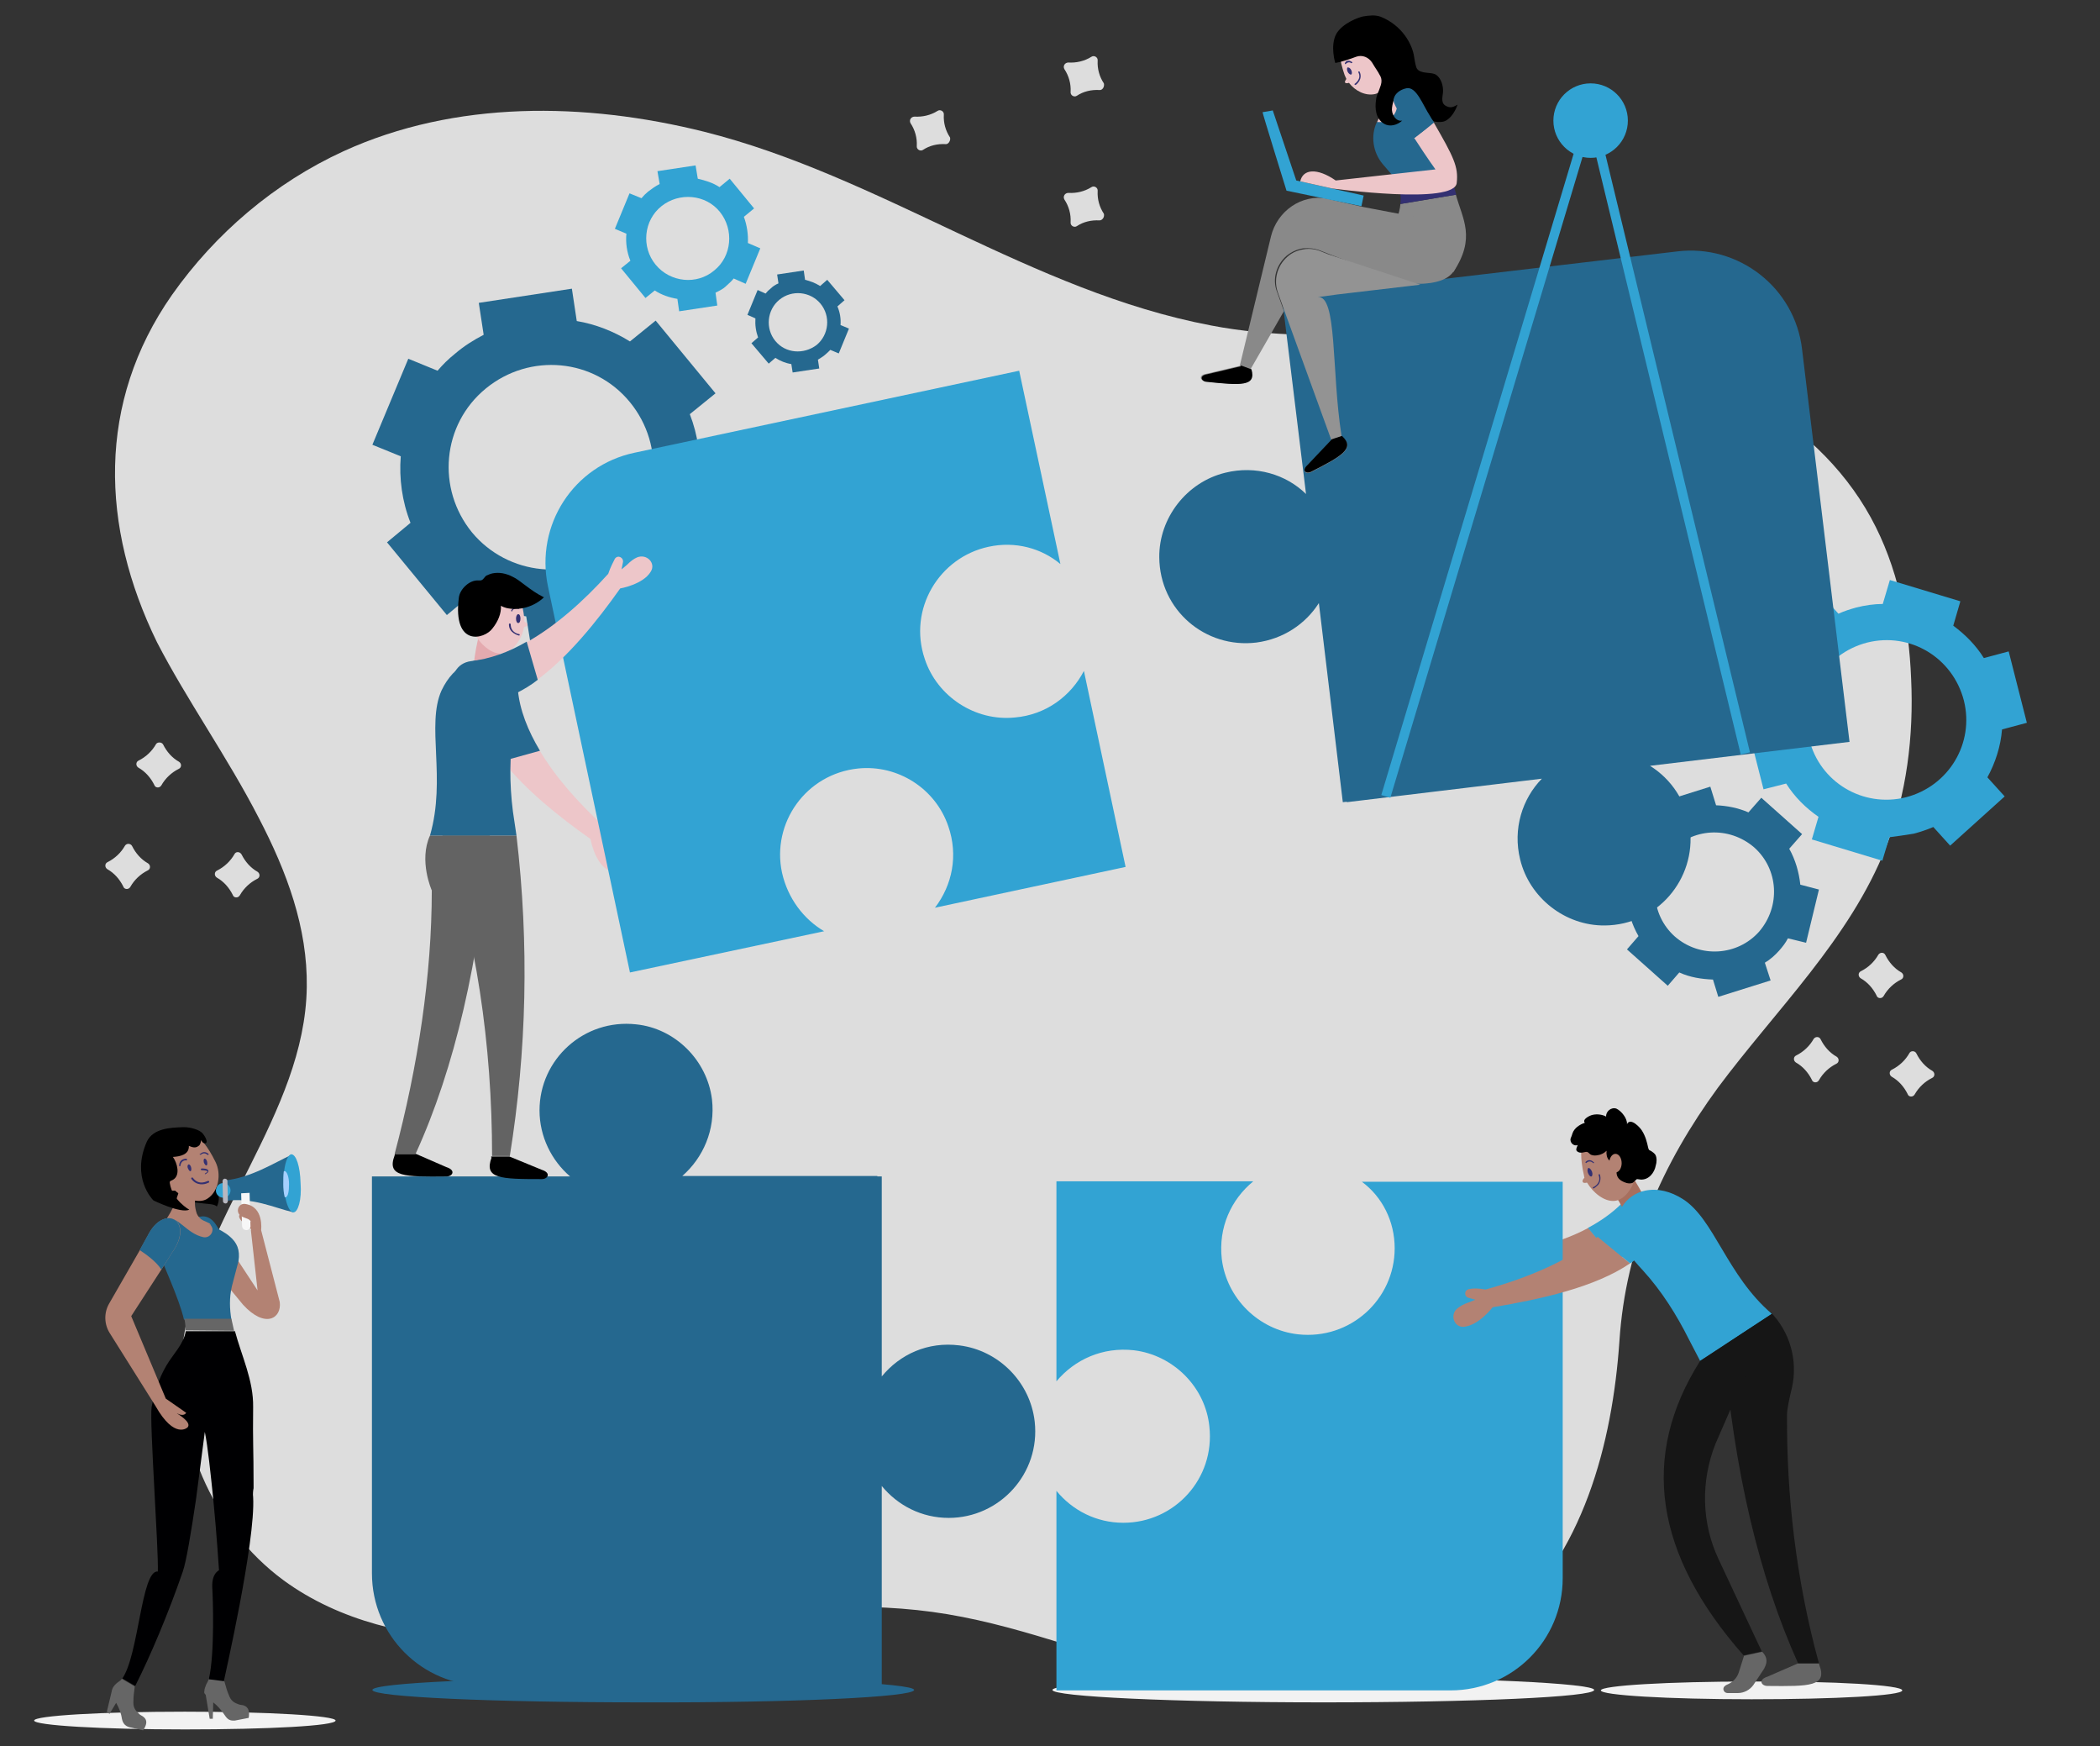 <?xml version="1.0" encoding="utf-8"?>
<!-- Generator: Adobe Illustrator 27.8.0, SVG Export Plug-In . SVG Version: 6.00 Build 0)  -->
<svg version="1.1" id="Layer_1" xmlns="http://www.w3.org/2000/svg" xmlns:xlink="http://www.w3.org/1999/xlink" x="0px" y="0px"
	 viewBox="0 0 473.7 393.8" style="enable-background:new 0 0 473.7 393.8;" xml:space="preserve">
<rect x="0" y="0" width="473.7" height="393.8" fill="#333333" stroke="none"/>
<style type="text/css">
	.st0{fill:#DDDDDD;}
	.st1{fill:#25688F;}
	.st2{fill:#32A3D3;}
	.st3{fill:none;stroke:#32A3D3;stroke-width:2.132;stroke-miterlimit:10;}
	.st4{fill:#EDC6C9;}
	.st5{fill:#898989;}
	.st6{fill:#333072;}
	.st7{fill:#939393;}
	.st8{fill:#F2F2F2;}
	.st9{fill:#B38273;}
	.st10{fill:#A76F5E;}
	.st11{fill:#666666;}
	.st12{fill:#161616;}
	.st13{fill:#A5D0FE;}
	.st14{fill:#B8B8C1;}
	.st15{fill:#F7F7F7;}
	.st16{fill:#F3D559;}
	.st17{fill:#000002;}
	.st18{fill:#E4AAAF;}
	.st19{fill:#636363;}
</style>
<g id="BACKGROUND">
	<g>
		<g>
			<path class="st0" d="M58.4,184.5c6.3,12.1,11,24.7,10.8,38.1c-0.4,28.7-24.6,52.3-28,80.8c-2.4,20,6.6,41.1,22.8,53
				c12.6,9.2,28.5,12.8,44.1,13.2c15.6,0.4,31-2.1,46.4-4.2c18.3-2.4,37.4-4.4,55.8-1.9s35.7,9.7,53.6,14.5
				c25.6,6.9,53.7,6.5,74.8-11.5c18.4-15.7,25-40.9,26.6-64.1c1.4-21.4,9.7-40,22.2-57.1c13.1-17.6,29.8-33.6,37.9-54.2
				c4.7-12,6.3-25.1,5.7-38c-0.5-12.6-3-25.3-9.1-36.4c-12.8-23.3-39.5-35.9-65.8-39.9c-27.4-4.4-56,1.8-83-3.4
				c-40.6-7.7-74.5-33.7-114.4-43.7c-26.9-6.7-56.1-7.1-81.3,4.4c-15.5,7.1-28.9,18.5-38.7,32.4c-17,24.3-16.1,52.3-3.4,78.3
				C42.1,157.8,51.3,170.7,58.4,184.5z"/>
		</g>
		<g>
			<g id="XMLID_2_">
				<path class="st0" d="M54.5,192.7c0.8,1.6,2,3,3.6,3.9c0.6,0.4,0.6,1.3-0.1,1.6c-1.6,0.8-3,2.1-3.9,3.7c-0.4,0.7-1.4,0.6-1.6-0.1
					c-0.8-1.6-2-3-3.6-3.9c-0.6-0.4-0.6-1.3,0.1-1.6c1.6-0.8,3-2.1,3.9-3.7C53.2,192,54.1,192,54.5,192.7z"/>
			</g>
			<g id="XMLID_4_">
				<path class="st0" d="M29.8,190.8c0.8,1.6,2,3,3.6,3.9c0.6,0.4,0.6,1.3-0.1,1.6c-1.6,0.8-3,2.1-3.9,3.7c-0.4,0.7-1.4,0.6-1.6-0.1
					c-0.8-1.6-2-3-3.6-3.9c-0.6-0.4-0.6-1.3,0.1-1.6c1.6-0.8,3-2.1,3.9-3.7C28.6,190.1,29.5,190.2,29.8,190.8z"/>
			</g>
			<g id="XMLID_5_">
				<path class="st0" d="M36.8,167.9c0.8,1.6,2,3,3.6,3.9c0.6,0.4,0.6,1.3-0.1,1.6c-1.6,0.8-3,2.1-3.9,3.7c-0.4,0.7-1.4,0.6-1.6-0.1
					c-0.8-1.6-2-3-3.6-3.9c-0.6-0.4-0.6-1.3,0.1-1.6c1.6-0.8,3-2.1,3.9-3.7C35.5,167.3,36.5,167.3,36.8,167.9z"/>
			</g>
			<g id="XMLID_8_">
				<path class="st0" d="M425.3,215.4c0.8,1.6,2,3,3.6,3.9c0.6,0.4,0.6,1.3-0.1,1.6c-1.6,0.8-3,2.1-3.9,3.7
					c-0.4,0.7-1.4,0.6-1.6-0.1c-0.8-1.6-2-3-3.6-3.9c-0.6-0.4-0.6-1.3,0.1-1.6c1.6-0.8,3-2.1,3.9-3.7
					C424.1,214.7,425,214.7,425.3,215.4z"/>
			</g>
			<g id="XMLID_7_">
				<path class="st0" d="M410.7,234.4c0.8,1.6,2,3,3.6,3.9c0.6,0.4,0.6,1.3-0.1,1.6c-1.6,0.8-3,2.1-3.9,3.7
					c-0.4,0.7-1.4,0.6-1.6-0.1c-0.8-1.6-2-3-3.6-3.9c-0.6-0.4-0.6-1.3,0.1-1.6c1.6-0.8,3-2.1,3.9-3.7
					C409.5,233.7,410.4,233.7,410.7,234.4z"/>
			</g>
			<g id="XMLID_6_">
				<path class="st0" d="M432.3,237.6c0.8,1.6,2,3,3.6,3.9c0.6,0.4,0.6,1.3-0.1,1.6c-1.6,0.8-3,2.1-3.9,3.7
					c-0.4,0.7-1.4,0.6-1.6-0.1c-0.8-1.6-2-3-3.6-3.9c-0.6-0.4-0.6-1.3,0.1-1.6c1.6-0.8,3-2.1,3.9-3.7
					C431,236.9,432,236.9,432.3,237.6z"/>
			</g>
			<g id="XMLID_11_">
				<path class="st0" d="M248,49.7c-1.8-0.1-3.6,0.3-5.1,1.3c-0.6,0.4-1.5-0.1-1.4-0.9c0.1-1.8-0.4-3.6-1.4-5.1
					c-0.4-0.7,0.1-1.5,0.9-1.5c1.8,0.1,3.6-0.3,5.2-1.3c0.6-0.4,1.5,0.1,1.4,0.9c-0.1,1.8,0.4,3.6,1.4,5.1
					C249.2,48.9,248.7,49.7,248,49.7z"/>
			</g>
			<g id="XMLID_10_">
				<path class="st0" d="M248,20.3c-1.8-0.1-3.6,0.3-5.1,1.3c-0.6,0.4-1.5-0.1-1.4-0.9c0.1-1.8-0.4-3.6-1.4-5.1
					c-0.4-0.7,0.1-1.5,0.9-1.5c1.8,0.1,3.6-0.3,5.2-1.3c0.6-0.4,1.5,0.1,1.4,0.9c-0.1,1.8,0.4,3.6,1.4,5.1
					C249.2,19.5,248.7,20.4,248,20.3z"/>
			</g>
			<g id="XMLID_9_">
				<path class="st0" d="M213.3,32.5c-1.8-0.1-3.6,0.3-5.1,1.3c-0.6,0.4-1.5-0.1-1.4-0.9c0.1-1.8-0.4-3.6-1.4-5.1
					c-0.4-0.7,0.1-1.5,0.9-1.5c1.8,0.1,3.6-0.3,5.2-1.3c0.6-0.4,1.5,0.1,1.4,0.9c-0.1,1.8,0.4,3.6,1.4,5.1
					C214.5,31.7,213.9,32.6,213.3,32.5z"/>
			</g>
		</g>
	</g>
</g>
<path class="st1" d="M145.6,131.7c1.5-1.3,3-2.7,4.3-4.3l6.7,2.8l8.1-19.6l-6.9-2.8c0.3-4.8-0.4-9.8-2.2-14.4l5.8-4.7l-13.5-16.4
	l-5.8,4.7c-3.7-2.3-7.8-3.9-12-4.6l-1.1-7.3l-21,3.2l1.1,7.2c-2.3,1.2-4.4,2.5-6.5,4.3c-1.5,1.2-2.7,2.4-3.9,3.8l-6.6-2.7L84,100.3
	l6.4,2.6c-0.4,5,0.3,10.2,2.2,15l-5.3,4.4l13.5,16.4l5.3-4.4c3.9,2.4,8.1,4.1,12.6,4.7l1.1,6.9l21-3.2l-1.1-7.1
	C141.7,134.5,143.7,133.2,145.6,131.7z M106.5,120.1c-8.1-9.9-6.8-24.4,3.1-32.5c9.9-8.1,24.4-6.8,32.5,3.1
	c8.1,9.9,6.8,24.4-3.1,32.5C129.1,131.3,114.6,129.8,106.5,120.1z"/>
<path class="st2" d="M163.8,64.5c0.7-0.6,1.3-1.2,1.7-1.7l2.7,1.2l3.3-8l-2.8-1.2c0.1-1.9-0.2-4-0.9-5.9l2.3-1.9l-5.5-6.7l-2.3,1.9
	c-1.5-1-3.2-1.5-4.9-1.9l-0.5-3l-8.6,1.3l0.5,2.9c-1,0.5-1.8,1.1-2.6,1.7c-0.6,0.5-1.1,1-1.5,1.5l-2.7-1.1l-3.3,8l2.6,1.1
	c-0.2,2,0.1,4.2,0.9,6.1l-2.1,1.7l5.5,6.7l2.1-1.7c1.5,1,3.3,1.6,5.1,1.9l0.4,2.8l8.6-1.3l-0.4-2.9
	C162.2,65.6,163.1,65.2,163.8,64.5z M147.9,59.7c-3.3-4-2.7-10,1.3-13.2s10-2.7,13.2,1.3s2.7,10-1.3,13.2
	C157.2,64.3,151.2,63.7,147.9,59.7z"/>
<path class="st1" d="M186,80.1c0.5-0.4,0.9-0.8,1.3-1.2l1.9,0.8l2.3-5.6l-1.9-0.8c0.1-1.4-0.1-2.8-0.7-4.2l1.6-1.4l-3.9-4.6
	l-1.6,1.4c-1.1-0.7-2.2-1.1-3.4-1.4l-0.3-2.1l-6,0.9l0.3,2c-0.7,0.3-1.3,0.7-1.8,1.2c-0.4,0.3-0.8,0.7-1.1,1.1l-1.8-0.8l-2.3,5.6
	l1.8,0.8c-0.1,1.5,0.1,2.9,0.6,4.3l-1.5,1.3l3.9,4.6l1.5-1.3c1.1,0.7,2.3,1.2,3.6,1.4l0.3,1.9l6-0.9l-0.3-2
	C184.8,80.9,185.4,80.6,186,80.1z M174.9,76.9c-2.3-2.8-1.9-7,0.9-9.3c2.8-2.3,7-1.9,9.3,0.9c2.3,2.8,1.9,7-0.9,9.3
	C181.3,80,177.2,79.7,174.9,76.9z"/>
<path class="st2" d="M431.7,188c1.5-0.4,3-0.9,4.4-1.5l3.8,4.2l12.3-11.1l-3.9-4.3c1.8-3.3,3-7,3.3-10.8l5.6-1.5l-4.1-16.1l-5.6,1.5
	c-1.8-2.9-4.2-5.3-6.9-7.3l1.6-5.5l-15.9-4.8l-1.6,5.4c-1.9,0-4,0.3-6,0.8c-1.4,0.4-2.7,0.8-4,1.4l-3.7-4.1l-12.3,11.1l3.6,4
	c-1.9,3.4-3.2,7.3-3.5,11.2l-5.1,1.3l4.1,16.1l5.1-1.3c1.9,3,4.4,5.5,7.3,7.5l-1.5,5.1l15.9,4.8l1.6-5.3
	C427.9,188.6,429.8,188.3,431.7,188z M408.1,166.7c-2.4-9.6,3.4-19.3,13.1-21.8c9.7-2.4,19.3,3.4,21.8,13.1
	c2.4,9.6-3.4,19.3-13.1,21.8C420.2,182.2,410.5,176.4,408.1,166.7z"/>
<path class="st1" d="M401.3,214.4c0.8-0.9,1.5-1.8,2-2.8l4.1,1l2.9-12l-4.2-1.1c-0.3-2.8-1.1-5.6-2.5-8.1l2.9-3.3l-9.2-8.2l-2.9,3.3
	c-2.3-1-4.8-1.5-7.3-1.6l-1.3-4.2l-11.8,3.7l1.3,4.1c-1.2,0.9-2.3,1.8-3.4,3c-0.7,0.8-1.4,1.6-1.9,2.5l-4-1l-2.9,12l3.9,1
	c0.2,2.9,1.1,5.8,2.6,8.4l-2.6,3l9.2,8.2l2.6-3c2.4,1.1,5,1.5,7.6,1.6l1.2,3.9l11.8-3.7l-1.3-4C399.3,216.4,400.4,215.4,401.3,214.4
	z M377.8,211.2c-5.5-4.9-6-13.3-1.1-19c4.9-5.5,13.3-6,19-1.1c5.5,4.9,6,13.3,1.1,19C391.9,215.6,383.4,216.1,377.8,211.2z"/>
<g>
	<path class="st1" d="M206.2,381.1c0-1.5-27.4-2.8-61.1-2.8S84,379.5,84,381.1s27.4,2.8,61.1,2.8C178.8,384,206.2,382.7,206.2,381.1
		z"/>
	<path class="st1" d="M214,342.3c11.5,0,20.7-10,19.4-21.7c-1-8.9-8.1-16.1-17-17.2c-7.1-0.9-13.4,2-17.5,7v-45.1h-1v-0.1h-44
		c4.7-4.1,7.5-10.4,6.7-17.3c-1.1-8.8-8.3-16-17.1-16.9c-11.8-1.3-21.8,7.9-21.8,19.4c0,5.9,2.7,11.3,6.9,14.9H83.9v89.5
		c0,14,11.3,25.3,25.3,25.3h89.7v-45C202.5,339.5,207.9,342.3,214,342.3z"/>
</g>
<path class="st1" d="M289.2,67.2l5.4,44.2c-4.5-4.4-11.3-6.5-18.2-4.8c-8.7,2.1-15,10.2-14.9,19.1c0.1,11.9,10.4,20.6,21.9,19.2
	c6.1-0.8,11.1-4.2,14.1-8.9l5.4,44.9l0.9-0.1v0.1l44-5.3c-4.4,4.5-6.6,11.3-4.9,18.2c2.1,8.7,10.2,15,19.1,14.9
	c11.8-0.1,20.6-10.4,19.2-21.9c-0.8-6.1-4.2-11.1-9-14.1l45-5.4l-10.7-88.5c-1.6-13.9-14.3-23.8-28.2-22.1L289.2,67.2z"/>
<polyline class="st3" points="312.6,179.6 358.8,25.6 393.7,169.9 "/>
<circle class="st2" cx="358.8" cy="27.2" r="8.4"/>
<path class="st4" d="M316.5,20.1l-0.6-0.7l0,0l0,0l-2.6-2.9l-3.7,2.3c1.5,1.4,2.9,2.4,3.2,4l-2.2,4.8l4.4,1.1l4-6.7
	C318.1,21.3,317.2,20.7,316.5,20.1z"/>
<path class="st5" d="M328.4,43.9c1.5,5.5,4.6,9.7-0.6,17.5l-14.2-9c1.2-2.1,2.1-4.2,2.3-6.4L328.4,43.9z"/>
<path class="st1" d="M311.9,37c-2.2-2.6-2.8-6.4-1.3-9.5l0,0c1.9,0.3,3.9-0.9,4.4-2.8l1.5-4.7c8.3,3.1,6.8,19,11.2,21.1l-12,2
	c-0.2-1.1-0.6-2.1-1.4-3.3L311.9,37z"/>
<path class="st6" d="M315.9,46c0.1-0.9,0.1-1.8-0.1-2.8l12-2c0.2,1,0.4,1.8,0.7,2.7L315.9,46z"/>
<path class="st5" d="M328.5,59.9c-0.6,2.1-2.5,3.4-5.7,3.9c-0.9,0.1-1.6,0.2-2.5,0.2l0,0c-2.2,0-4.5-0.4-6.7-1.3l-10.1-4l-4.2-1.6
	l-1.5-0.6c-1.3-0.5-2.5-0.6-3.8-0.5c-1.4,0.2-2.7,0.8-3.8,1.7c-2.3,2-3.3,5.3-2.1,8.2l1.5,4.2v0.1l-7.3,12.7l-0.1,0.1
	c0,0.1,0,0.2,0,0.2c1,4-2.6,3.7-10.3,2.8c-1.1-0.1-1.7-1.4,0.2-1.7l7.6-1.8v-0.1v-0.1l7-29c1.4-5.7,6.9-9.6,12.7-8.5l1.6,0.4
	l6.6,1.5l0,0l12.1,2.3c4.1,0.8,7.4,3.7,8.5,7.6C328.7,57.9,328.8,59,328.5,59.9z"/>
<path class="st7" d="M301.7,66.4l-4.5,0.6c4.5-0.6,3.1,16.6,5.4,31.2v0.1l0.1,0.1c3.1,2.8,0,4.5-7,8.1c-1,0.5-2.2-0.2-0.8-1.5
	l5.4-5.7v-0.1l-10.5-28.9l-1.5-4.2c-1.1-2.9-0.2-6.2,2.1-8.2c1.1-1,2.4-1.5,3.8-1.7c1.3-0.2,2.6,0,3.8,0.5l1.5,0.6l4.2,1.4l16.7,5.5
	L301.7,66.4z"/>
<path class="st2" d="M307.6,44.1l-0.5,2.4L290.2,43c0,0-5.5-17.7-5.4-17.7c0.2,0,2.3-0.4,2.3-0.4l5.3,15.8L307.6,44.1z"/>
<g>
	<g>
		<path class="st4" d="M312.6,10.8c-1.7-2.5-5.1-4.7-7.3-4.1c-2.7,0.9-4.4,3.2-2,10.2c0.1,0.3,0.3,0.6,0.4,0.9
			c-0.2,0.3-0.4,0.6-0.3,0.8c0.1,0.2,0.5,0.2,0.8,0.1c0,0,0,0,0.1,0c1.4,1.8,3.7,3,5.9,2.5c2.1-0.5,3.5-3.6,3.7-6.2
			C314.6,14.4,312.9,10.5,312.6,10.8z"/>
		<g>
			<g>
				<path class="st6" d="M306.6,18.3c0.3-0.5,0.5-1.3,0.1-2.1c0-0.1-0.1-0.1-0.2-0.1c-0.1,0-0.1,0.1-0.1,0.2
					c0.8,1.5-0.7,2.5-0.8,2.6c-0.1,0-0.1,0.1,0,0.2c0,0.1,0.1,0.1,0.2,0C305.8,19.2,306.2,18.9,306.6,18.3z"/>
			</g>
		</g>
		<g>
			<g>
				<path class="st6" d="M304.8,15.8c0.2,0.4,0.2,0.9,0,1s-0.6-0.2-0.8-0.6c-0.2-0.4-0.2-0.9,0-1C304.3,15.2,304.6,15.4,304.8,15.8z
					"/>
			</g>
		</g>
		<g>
			<g>
				<path class="st6" d="M305,14.2L305,14.2c0.1-0.1,0-0.2,0-0.2c-0.8-0.6-1.5-0.2-1.6,0.2c-0.1,0.1,0,0.2,0,0.2
					c0.1,0.1,0.2,0.1,0.2,0c0,0,0.6-0.7,1.3-0.1C304.8,14.2,304.9,14.2,305,14.2z"/>
			</g>
		</g>
	</g>
</g>
<g>
	<path d="M301.2,14.2c1.3-0.2,3.4-0.9,4.7-1.4c1.4-0.5,2.8,0.1,3.6,1.3c0.7,1.2,1.5,2.3,1.6,2.6c0.3,0.5,0.9,1.3,0.2,3
		c-0.3,1-0.8,1.7-0.9,2.8c-0.3,1.9-0.1,4.3,1.8,5.4c1.3,0.8,3,0.3,4.1-0.7c-1.5,0.3-2.5-1.6-2.3-2.9c0.2-1.5,0.7-3.4,2.3-3.8
		c1.3-0.3,2.1-0.1,2.6,1.2c0.3,0.9,0.2,1.8,0.5,2.7c0.4,1.3,1.2,2.2,2.5,2.6c1.5,0.4,3.4,1,4.7-0.1c1-0.7,1.8-2.2,2.2-3.3
		c-0.9,0.5-1.5,0.8-2.4,0.4c-1.5-0.6-1-2-0.9-3.2c0.1-1.4-0.4-3.1-1.5-3.9c-0.7-0.5-2-0.4-2.9-0.6c-0.9-0.2-1.5-0.5-1.7-1.4
		c-0.2-0.7-0.3-1.4-0.4-2c-0.4-3-2.8-7.2-7.5-9.1c-1.3-0.5-2.7-0.3-4-0.1c-1,0.2-4.7,1.5-6.1,4C300,10.4,301.2,14.2,301.2,14.2z"/>
</g>
<path class="st4" d="M300.5,42.5l-7.2-1.6c0.6-2.8,3.8-3.1,8-0.2l22.5-2.5c0,0-1.7-2.3-4.8-7.1c1.6-1.2,2.5-1.9,4.4-3.5
	c4.5,7.8,5.6,10,5.2,13.6C328.3,46.3,300.5,42.5,300.5,42.5z"/>
<path class="st1" d="M323.5,27.6c-1.9,1.6-2.9,2.3-4.4,3.5c-2.3-3.5-4.2-6.8-4.5-7.6c-0.8-1.5,0.6-3.2,2.7-3.6
	c2.2-0.4,3.6,3.7,5.3,6.3C322.9,26.8,323.2,27.1,323.5,27.6z"/>
<path d="M272.1,86.1c-1.1-0.1-1.7-1.4,0.2-1.7l7.6-1.8v-0.1v-0.1l2.4,0.9C283.4,87.2,279.9,86.9,272.1,86.1z"/>
<path d="M295.7,106.4c-1,0.5-2.2-0.2-0.8-1.5l5.4-5.7v-0.1l2.4-0.8C305.8,101.1,302.6,102.9,295.7,106.4z"/>
<path class="st8" d="M429.1,381.2c0,1.2-15.3,2-34,2c-18.8,0-34-0.9-34-2s15.3-2,34-2C413.8,379.1,429.1,380,429.1,381.2z"/>
<path class="st8" d="M359.6,381.1c0-1.5-27.4-2.8-61.1-2.8s-61.1,1.3-61.1,2.8s27.4,2.8,61.1,2.8S359.6,382.7,359.6,381.1z"/>
<path class="st9" d="M364.3,284.2l-6-7.3c-7.6,4.1-17.4,6-27.2,6.6l0.2,0.8l-0.2-0.8c-1.5-0.6-2.7-0.8-3.6-0.9
	c-1.2-0.1-1.5,1.5-0.4,1.9l1.3,0.7l-1.5,0.3c-1.2,0.1-2.1,0.4-2.8,0.8c-1.9,1-1.5,4,0.7,4.3c3.4,0.4,7.2-3,7.2-3l0,0
	C342.8,288,355.5,287.9,364.3,284.2z"/>
<path class="st2" d="M373.6,274.6c0,0.9-0.2,1.6-0.8,2.5c-1,1.5-2.1,2.8-3.5,4s-2.8,2.1-4.4,2.8c-0.2,0.1-0.5,0.2-0.7,0.3l-6-7.3
	c2.8-1.5,5.4-3.3,7.5-5.4c1.1-1.1,2.5-1.5,4-1.3C372.1,270.5,373.6,272.5,373.6,274.6z"/>
<path class="st2" d="M314.6,281.5c0,11.5-10,20.7-21.8,19.4c-8.9-1-16.1-8.1-17.2-17c-0.8-7.1,2.1-13.4,7.1-17.5h-44.4v45.1
	c4.1-4.9,10.4-7.8,17.5-7c8.9,1.1,16.1,8.3,17,17.2c1.3,11.8-7.9,21.7-19.4,21.7c-6.1,0-11.5-2.8-15.1-7.2v45h88.9
	c14,0,25.3-11.3,25.3-25.3v-89.4h-45.3C311.8,269.9,314.6,275.4,314.6,281.5z"/>
<g>
	<path class="st10" d="M366.5,262.7c0,0,2.9,4.2,4.7,7.9c0.9,1.8-3.2,5.6-3.4,5.6c-0.3,0-0.5-0.2-0.6-0.5c-0.6-2-1.8-5.4-4.3-7.6
		L366.5,262.7z"/>
	<g>
		<path class="st9" d="M368.3,259.6c-1.6-3-5-5.9-7.4-5.4c-3.1,0.6-5.4,2.9-3.6,10.9c0.1,0.4,0,0.2,0.1,0.5
			c-0.3,0.3-0.5,0.6-0.4,0.9c0.1,0.3,0.5,0.3,0.9,0.2c0,0,0,0,0.1,0c1.3,2.2,3.9,4.4,6.3,4.1c2.4-0.3,4.4-3.4,4.8-6.4
			C370,263.8,368.6,259.3,368.3,259.6z"/>
		<g>
			<path class="st6" d="M360.5,267.2c0.4-0.5,0.7-1.3,0.4-2.3c0-0.1-0.1-0.1-0.2-0.1s-0.1,0.1-0.1,0.2c0.7,1.8-1.1,2.7-1.2,2.7
				s-0.1,0.1-0.1,0.2s0.1,0.1,0.2,0.1C359.7,267.9,360.1,267.6,360.5,267.2z"/>
		</g>
		<g>
			<path class="st6" d="M359.1,264.2c0.2,0.5,0.1,1-0.1,1.1c-0.3,0.1-0.6-0.3-0.8-0.8c-0.2-0.5-0.1-1,0.1-1.1
				C358.5,263.3,358.9,263.7,359.1,264.2z"/>
		</g>
		<g>
			<path class="st6" d="M359.5,262.3L359.5,262.3c0.1-0.1,0.1-0.2,0-0.2c-0.8-0.8-1.5-0.4-1.8-0.1c-0.1,0.1-0.1,0.2,0,0.2
				c0.1,0.1,0.2,0.1,0.2,0c0,0,0.7-0.7,1.5,0.1C359.3,262.3,359.4,262.3,359.5,262.3z"/>
		</g>
	</g>
</g>
<path class="st11" d="M410.4,375.5c1.8,4.8-2.2,4.8-11.7,4.7c-1.4,0-2.2-1.4,0-2.1l6.9-3c0,0,4.1,0,4.7,0L410.4,375.5z"/>
<path class="st12" d="M388.8,303.5l10.6-7.6l0,0c4.4,4.5,6.2,11,4.8,17.1c-0.6,2.5-1.1,4.8-1.1,6c-0.1,18.2,2,37.1,7.2,56.1h-4.7
	C396.8,355.6,391.1,331.4,388.8,303.5z"/>
<path class="st2" d="M383.5,306.9l16.2-10.6c-10.2-8.7-13-21.4-20.1-25.9c-2.7-1.7-5.6-2.5-8.5-1.9c-4.4,0.9-7.3,5.3-6.1,9.7
	c0.7,2.6,2.9,5.4,5.6,8.3c4.2,4.6,7.6,10,10.4,15.6L383.5,306.9z"/>
<path class="st12" d="M383.5,306.9c-13.6,21.5-10.3,43.6,9.8,66.4l4.1-0.9l-9.7-20.7c-3.9-8.2-4.1-17.7-0.7-26.2l12.8-29.3
	L383.5,306.9z"/>
<path class="st11" d="M397.5,372.5l-4.1,0.9l-1.2,3.8c-0.4,1.2-1.3,2.1-2.4,2.6c-0.2,0.1-0.5,0.2-0.7,0.4c-0.7,0.5-0.3,1.6,0.6,1.6
	h2.3c1.4,0,2.7-0.7,3.5-1.8l2.5-3.8C397.9,376.1,399.4,374.4,397.5,372.5z"/>
<path class="st9" d="M367.7,284.9l-7.3-6c-6.7,5.5-15.9,9.3-25.3,11.9l0.3,0.8l-0.3-0.8c-1.6-0.3-2.8-0.3-3.7-0.1
	c-1.2,0.2-1.2,1.8,0,2l1.4,0.4l-1.5,0.6c-1.2,0.4-2,0.9-2.6,1.4c-1.7,1.4-0.7,4.3,1.5,4.1c3.4-0.3,6.5-4.4,6.5-4.4l0,0
	C347.5,293,359.8,290.3,367.7,284.9z"/>
<path class="st2" d="M374.9,273.7c0.2,0.8,0.1,1.7-0.2,2.6c-0.7,1.6-1.5,3.2-2.6,4.5c-1.1,1.4-2.3,2.6-3.8,3.7
	c-0.2,0.2-0.4,0.3-0.6,0.4l-7.3-6c2.5-2,4.6-4.3,6.3-6.9c0.9-1.3,2.2-2,3.7-2C372.6,270,374.5,271.6,374.9,273.7z"/>
<g>
	<path d="M373.4,260.4c-0.2-0.3-0.6-0.6-0.9-0.8c-0.5-0.3-0.5-0.1-0.7-0.7c-0.3-1.4-0.6-2.6-1.4-3.9c-0.4-0.7-2.6-3.1-3.4-1.5
		c0.1-1.3-1.3-3-2.4-3.5c-1.2-0.4-2.4,0.7-2.3,1.8c-0.9-0.5-2.1-0.6-3-0.4c-0.6,0.1-2.5,1-1.8,1.8c-1.2,0.4-2.4,1.2-2.8,2.4
		c-0.1,0.3-0.2,0.7-0.4,1.1c-0.3,1,0.8,1.9,1.6,1.5l0,0c-0.2,0.6-0.7,1.2,0.1,1.6c0.8,0.4,1.6-0.2,2.1,0c0.4,0.2,0.5,0.6,1.1,0.7
		c0.3,0.1,0.8,0.1,1.2,0c0.8-0.1,1.5-0.5,2-1c-0.2,1.7,0.7,3,2.6,2.6c-0.3,1.6-0.9,3.2,0.8,4.2c0.7,0.4,1.5,0.7,2.3,0.5
		c0.4-0.1,0.6-0.5,0.9-0.7c0.2-0.1,0.1-0.2,0.3-0.2c0.2,0,0.6,0.1,0.8,0.1c1.8,0.1,3.1-1.5,3.4-3.2
		C373.7,262.2,373.8,261.1,373.4,260.4z"/>
</g>
<ellipse class="st9" cx="364.4" cy="262.3" rx="1.4" ry="2.1"/>
<path class="st8" d="M75.7,388c0,1.2-15.3,2-34,2s-34-0.9-34-2s15.3-2,34-2S75.7,386.9,75.7,388z"/>
<g>
	<path d="M47.9,265.4c-1-1.9-2.2-3.7-3.2-5.5l-1.4,11.2c0,0,2,0.2,2.7,0.3c0.7,0.1,2.5,0.1,2.9,0.7C50,270.1,48.9,267.3,47.9,265.4z
		"/>
</g>
<g>
	<path d="M36.8,259.5l-1.4,11.2c0,0,2,0.2,2.7,0.3c0.7,0.1,2.5,0.1,2.9,0.7c1.1-2-0.1-4.8-1.1-6.7C39,263.1,37.7,261.4,36.8,259.5z"
		/>
</g>
<path class="st9" d="M56.8,277.3c0,0-3.7-2.5-2.7-3.4c0.3-0.2,2.1,1.5,3.6,2.3L56.8,277.3z"/>
<path class="st1" d="M65.8,260.4c-3.9,1.8-9.2,5.2-15.1,5.8l0.1,4.6c6.3-0.8,10.8,1.5,15.4,2.6L65.8,260.4z"/>
<path class="st2" d="M66.2,273.4c-0.8,0-1.5-1.5-1.9-3.7c-0.2-0.9-0.3-1.8-0.3-2.8c0-1.1,0-2,0.1-2.9c0.3-2.2,0.9-3.6,1.6-3.7
	c1.1,0,2,2.7,2.1,6.5C68.1,270.6,67.2,273.4,66.2,273.4z"/>
<path class="st13" d="M64.4,270c-0.1,0-0.1,0-0.2-0.1c-0.2-0.9-0.3-1.8-0.3-2.8c0-1.1,0-2,0.1-2.9c0.1-0.1,0.1-0.1,0.2-0.1
	c0.5,0,1,1.3,1,2.9S65,269.9,64.4,270z"/>
<path class="st2" d="M52,268.4c0,1-0.7,1.7-1.6,1.7s-1.7-0.7-1.7-1.6s0.7-1.7,1.6-1.7C51.1,266.7,52,267.5,52,268.4z"/>
<path class="st14" d="M50.9,271.4L50.9,271.4c-0.3,0-0.6-0.2-0.6-0.5l-0.1-4.5c0-0.3,0.2-0.6,0.5-0.6l0,0c0.3,0,0.6,0.2,0.6,0.5
	l0.1,4.5C51.4,271.1,51.2,271.4,50.9,271.4z"/>
<path class="st15" d="M55.6,277.4L55.6,277.4c-0.6,0-1-0.4-1-1l-0.2-7.3l1.9-0.1l0.2,7.3C56.6,276.9,56.2,277.4,55.6,277.4z"/>
<path class="st9" d="M63.1,293.6l-4.2-16.2c0,0,0.7-5.3-3.6-5.9c-1.5-0.2-2.2,1.7-1.1,2.6c0.4,0.3,0.9,0.5,1.5,0.7
	c0.7,0.2,1.2,0.9,1.1,1.6l-0.2,1.1l0,0l1.5,13.5l-6.7-10.2l-2.9-4.4c-0.8-1.4-1.9-2-3-2c-1.1,0-2,0.7-2.6,2.1
	c-0.5,1.3-0.2,2.7,0.7,3.7l3.2,4.3l8,9.7C59.8,299.7,63.6,297.3,63.1,293.6z"/>
<path class="st1" d="M51.6,280.7c-1.8,1.1-3.6,2.7-4.5,3.7l-3.2-4.3c-0.9-1-1.2-2.4-0.7-3.7c0.6-1.5,1.5-2.1,2.6-2.1
	c1.1,0,2.2,0.7,3,2L51.6,280.7z"/>
<g>
	<path class="st9" d="M53.7,314.3L53.7,314.3L53.7,314.3z"/>
	<path class="st9" d="M55.4,306.6C55.5,306.3,55.4,306.6,55.4,306.6L55.4,306.6z"/>
</g>
<path class="st16" d="M37,276"/>
<path class="st9" d="M46.8,281.1c-5.1-0.5-8-4.2-9.3-6.1l0.9-1.5c0.5-0.9,1-1.8,1.3-2.8l0.9-2.7l3.7,1.5c-0.5,1.4-0.4,2.7,0.1,4.2
	c0.3,0.7,0.8,1.2,1.4,1.5l0,0l1.5,0.7C50.8,280.6,46.8,281.1,46.8,281.1z"/>
<g>
	<path class="st9" d="M36.2,267.4c-0.7-1-1-2.4-0.1-2.8c0.3-0.1,0.6-0.2,1-0.1c-0.6-3.2,0.2-7.3,2.3-8.5c2.7-1.5,5.7-1.1,9.2,6
		c1.4,2.8,0.7,6.7-1.8,8.3c-1.9,1.3-5.3,0-7.3-1.8C38.2,268.6,37.1,268.6,36.2,267.4z"/>
	<g>
		<g>
			<g>
				<path class="st6" d="M46.3,264.8C46.3,264.7,46.3,264.7,46.3,264.8c0.4-0.2,0.8-0.5,0.7-0.8c-0.1-0.5-1.2-0.5-1.5-0.5
					c-0.1,0-0.2,0.1-0.2,0.2s0.1,0.2,0.2,0.2c0.6,0,1.3,0.1,1.3,0.3c0,0,0,0.1-0.5,0.4c-0.1,0-0.1,0.2-0.1,0.2
					C46.2,264.7,46.3,264.8,46.3,264.8z"/>
			</g>
		</g>
		<g>
			<g>
				<path class="st6" d="M46.8,266.8c0.2-0.1,0.3-0.1,0.3-0.1c0.1-0.1,0.1-0.2,0.1-0.3c-0.1-0.1-0.2-0.1-0.3-0.1
					c-0.1,0-2,1.2-3.4-0.7c-0.1-0.1-0.2-0.1-0.3,0c-0.1,0.1-0.1,0.2,0,0.3C44.4,267.5,46.2,267.1,46.8,266.8z"/>
			</g>
		</g>
		<path class="st6" d="M42.3,263.6"/>
		<g>
			<g>
				<path class="st6" d="M40.6,263c0.1,0,0.1-0.1,0.1-0.2c0.2-1.2,1.3-1.2,1.3-1.1c0.1,0,0.2-0.1,0.2-0.2s-0.1-0.2-0.2-0.2
					c-0.5,0-1.5,0.2-1.6,1.5C40.4,262.9,40.4,263,40.6,263C40.5,263,40.5,263,40.6,263z"/>
			</g>
		</g>
		<g>
			<g>
				<path class="st6" d="M45.1,260.4c0.1,0,0.1,0,0.2,0c0.8-0.7,1.4,0,1.5,0c0.1,0.1,0.2,0.1,0.2,0c0.1-0.1,0.1-0.2,0-0.2
					c-0.3-0.3-1.1-0.7-1.8,0C45,260.2,45,260.3,45.1,260.4L45.1,260.4z"/>
			</g>
		</g>
		<path class="st6" d="M42.4,263.5c0.2,0.4,0.4,0.7,0.6,0.6c0.2-0.1,0.2-0.5,0.1-0.9c-0.1-0.4-0.4-0.7-0.6-0.6
			C42.3,262.7,42.2,263.1,42.4,263.5z"/>
		<path class="st6" d="M46,262.2c0.2,0.4,0.4,0.7,0.6,0.6c0.2-0.1,0.2-0.5,0.1-0.9c-0.1-0.4-0.4-0.7-0.6-0.6S45.9,261.8,46,262.2z"
			/>
	</g>
</g>
<path class="st11" d="M46.1,381.4L46.1,381.4L46.1,381.4c0-0.5,0.2-1,0.4-1.5c0.2-0.4,0.5-0.9,0.7-1.5l3.4,0.7l0,0
	c0.4,1.4,0.6,2.2,1,3.1c0.5,1.4,1.2,1.8,2.4,2.2c0.3,0.1,0.8,0.1,1,0.2c1.2,0.4,1.3,1.6,1.1,2.8l-3.1,0.6c-1.2,0.1-1.7-0.3-2.3-1.2
	c-0.8-1.2-1.6-2.1-2.6-2.9l-0.1,3.7h-0.7l-0.9-5.4C46.1,381.9,46,381.7,46.1,381.4z"/>
<path class="st11" d="M24.1,386l1.1-4.6l0,0c0.1-0.7,0.5-1.3,1.1-1.8c0.3-0.3,0.8-0.5,1.2-1l2.9,1.7l0,0c-0.2,1.5-0.3,2.3-0.3,3.3
	c-0.1,1.5,0.4,2.1,1.4,3c0.2,0.2,0.7,0.4,0.9,0.6c1,0.8,0.6,1.9-0.1,3l-3.1-0.7c-1.1-0.3-1.5-1-1.7-1.9c-0.2-1.4-0.7-2.5-1.3-3.6
	l-1.5,2.5L24.1,386z"/>
<path class="st1" d="M37,276l0.6-1c2.5-1,4.4,3.2,8.3,4c1.7,0.3,2.8-1.9,1.4-2.9c0,0,0,0-0.1,0l0.6,0.3c1.5,0.8,3,1.5,4.1,2.5
	c1.5,1.3,2.3,2.9,1.9,5.5l-1.5,5.7c-0.6,2.6-0.5,5.1-0.1,7.5H41.5c-1.1-4.9-5.1-13.2-5.3-14.4C35.8,279.8,37.5,279.1,37,276z"/>
<path class="st17" d="M57.1,337.6c0.6,10-6.6,41.3-6.6,41.5c-1.2-0.1-2.2-0.3-3.4-0.4c1.4-5.9,0.9-18.9,0.8-20.3
	c-0.1-1.5,0-3.4,1.5-4.3c0,0-0.5-7.9-1.3-16.1c-0.6-5.7-1.2-11.7-1.9-15.1c-0.6,4.5-1.3,10.1-2,15.3c-1.1,7.4-2.2,14.1-3,16.3
	c-3.1,9-7.2,18.8-10.7,25.7c-1-0.6-1.9-1.1-2.9-1.7c3.7-5.3,4.3-24.6,8-24.1c0.2-4.9-1.9-33.7-1.4-37.1c0.6-3.2,1.6-6.4,3.3-9.3
	c1.5-2.6,3.9-4.8,4.4-7.8H53c1.5,5.6,4.2,11.1,4.1,17.1c0,0.1,0,0,0,0.1c-0.1,8,0.1,9,0.1,17.6v0.1c0,0.2,0,0.4,0,0.5
	C57.1,336,57,337,57.1,337.6z"/>
<path class="st9" d="M42.3,321.9c0,0-2.9,2.8-7.2-4.8l-10.3-16.4c-1.3-2-1.4-4.6-0.2-6.7l6.9-12l2.2-4c3.7-6.4,10.2-2.6,5.1,4.5
	l-2.4,3.8l-6.8,10.5l7.8,18.6l4.6,3.2c0,0-0.5,1-2.1,0.1C39.9,318.8,43.4,320.7,42.3,321.9z"/>
<path class="st1" d="M38.8,282.5l-2.4,3.8c-1.2-1.9-3.7-3.6-4.9-4.4l2.2-4C37.4,271.6,43.8,275.4,38.8,282.5z"/>
<path class="st11" d="M41.8,300c0.1-0.7,0-1.5-0.2-2.6h10.6c0.2,0.9,0.4,1.8,0.6,2.7L41.8,300C41.8,300.1,41.8,300,41.8,300z"/>
<g>
	<path d="M45.1,256.8c0.5-0.1,0.1,1.5-0.3,1.6c-0.7,0.6-1.5,0.3-2.2,0c0.1,2-2,2.4-3.6,2.5c1,1.4,1.7,4.1,0.1,5.1
		c-0.4,0.3-0.9,0.2-0.8,0.8c0.6,3.9,4.4,6,4.4,6c-2,0.9-8.1-2.1-8.1-2.1c-0.3-0.3-5-5.2-1.5-13.2c1.4-3.1,5.5-3.2,7.9-3.3
		c1.4-0.1,3.3,0.3,4.4,1.1c0.5,0.4,0.9,1.1,1.1,1.6c0.3,0.7,0,1.3-0.8,0.7"/>
</g>
<path class="st4" d="M137,196.1c-2.9-1.7-3.8-6.9-3.8-6.9c-7.1-5-14.7-11.1-19.8-17.6c-1.5-1.9-2.8-3.9-3.9-5.9
	c-1.4-2.6-2-5.5-2-8.4c0-0.6,0-1.2,0.1-1.8c0.3-3.3,3.9-5.1,6.8-3.6c1.3,0.7,2.1,2,2.3,3.5c0.6,4.7,2.4,9.4,5,13.8
	c3.7,6.2,8.9,12,14.6,17.2c1.5,0.5,2.6,1.1,3.4,1.5c1,0.7,0.2,2.1-0.9,1.8l-1.5-0.3l1,1.2c0.9,0.9,1.4,1.6,1.7,2.3
	C141.1,195.1,138.8,197.2,137,196.1z"/>
<path class="st1" d="M121.8,169.3l-8.3,2.3c-1.5-1.9-2.8-3.9-3.9-5.9c-1.4-2.6-2-5.5-2-8.4c0-0.6,0-1.2,0.1-1.8
	c0.3-3.3,3.9-5.1,6.8-3.6c1.3,0.7,2.1,2,2.3,3.5C117.2,160.1,119.1,164.8,121.8,169.3z"/>
<path class="st2" d="M176.4,196.8c-2.4-11.2,5.4-22.3,17.2-23.5c8.9-0.9,17.4,4.5,20.3,13c2.3,6.6,0.9,13.3-3,18.4l43-9.2l-9.4-44.2
	c-2.9,5.6-8.5,9.9-15.6,10.5c-8.9,0.9-17.5-4.7-20.3-13.2c-3.8-11.2,3.2-22.9,14.4-25.3c6-1.3,11.9,0.3,16.2,3.9l-9.3-43.6
	l-86.8,18.5c-13.7,2.9-22.4,16.3-19.5,30.1l18.5,87.1l43.8-9.3C181.3,207.3,177.7,202.6,176.4,196.8z"/>
<path class="st18" d="M108.8,140.5c0,0-1.5,4.8-1.9,9.1c-0.3,1.9,4.8,4.4,5,4.3c0.3-0.1,0.5-0.3,0.4-0.7c-0.1-2,0-5.7,1.5-8.6
	L108.8,140.5z"/>
<g>
	<path class="st4" d="M107,142.9c1.5,2.6,4.3,5,6.6,4.4c2.4-0.6,4.2-3.4,4.6-5.9h0.1c0.3-0.1,0.7-0.2,0.7-0.5c0-0.3-0.3-0.5-0.7-0.7
		c0-0.4,0-0.2,0-0.5c-0.9-8.2-3.8-9.7-6.9-9.2c-1.4,0.2-2.7,1.5-3.7,3.2C106,136.9,106.5,142.1,107,142.9z"/>
	<g>
		<path class="st6" d="M115.9,142.8c-0.6-0.4-1.1-1-1.1-2c0-0.1,0.1-0.2,0.2-0.2s0.2,0.1,0.2,0.2c0,1.9,1.8,2.2,1.9,2.2
			c0.1,0,0.2,0.1,0.1,0.2c0,0.1-0.1,0.2-0.2,0.1C117,143.3,116.5,143.2,115.9,142.8z"/>
	</g>
	<g>
		<path class="st6" d="M116.4,139.5c0,0.6,0.2,1,0.5,1s0.5-0.4,0.5-1s-0.2-1-0.5-1S116.4,139,116.4,139.5z"/>
	</g>
	<g>
		<path class="st6" d="M115.4,137.9L115.4,137.9c-0.1-0.1-0.1-0.2-0.1-0.2c0.5-1,1.4-0.9,1.7-0.7c0.1,0,0.1,0.1,0.1,0.2
			c0,0.1-0.1,0.1-0.2,0.1c0,0-0.9-0.4-1.4,0.5C115.6,137.9,115.5,137.9,115.4,137.9z"/>
	</g>
</g>
<path d="M110.9,261c-1.8,4.8,1.9,4.9,11.3,4.9c1.4,0,2.2-1.4,0-2.1l-7.3-3c0,0-3.3,0-4.1,0V261z"/>
<path d="M89,260.6c-1.8,4.8,2.2,4.8,11.7,4.7c1.4,0,2.2-1.4,0-2.1l-6.9-3c0,0-4.1,0-4.7,0L89,260.6z"/>
<path class="st19" d="M116.5,188.4H99.8c7.6,22.8,11.2,47,11.2,72.3h4C118.8,237.1,119.4,213,116.5,188.4z"/>
<path class="st19" d="M110.5,188.4H97c-2.6,5.7,0.4,12.4,0.4,12.4c0,19.1-3.1,39.6-8.4,59.5h4.7
	C102.6,240.9,108.2,216.3,110.5,188.4z"/>
<path class="st1" d="M116.5,188.4H97c3.7-12.9-0.9-24.9,2.6-32.7c1.4-2.9,3.3-5.1,6.1-6.3c4.2-1.6,9,0.5,10.3,4.7
	c0.9,2.6,0.5,6.1-0.1,10.1c-1,6.2-1,12.5-0.2,18.8L116.5,188.4z"/>
<path class="st4" d="M146.8,128.9c-1.7,2.9-6.9,3.8-6.9,3.8c-5.3,7.5-11.8,15.5-18.7,20.6l-2.5-8.4c6.6-3.7,12.9-9.3,18.5-15.5
	c0.5-1.5,1.1-2.6,1.5-3.4c0.7-1,2.1-0.2,1.8,0.9l-0.3,1.5l1.2-1c0.9-0.9,1.6-1.4,2.3-1.7C145.9,124.8,148,127,146.8,128.9z"/>
<path class="st1" d="M121.3,153.3c-1.5,1.2-3.2,2.2-4.8,3c-2.6,1.4-5.5,2-8.5,2c-0.6,0-1.2,0-1.7-0.1c-3.3-0.3-5.1-3.9-3.6-6.8
	c0.7-1.3,2-2.1,3.5-2.3c4.3-0.5,8.5-2,12.6-4.4L121.3,153.3z"/>
<g>
	<path d="M111.1,141.7c1.2-1.5,2-3.3,1.9-5.1c0.3,0.2,0.8,0.4,1.2,0.5c3,0.7,6.3-0.3,8.5-2.4c-3.1-1.5-5.4-3.9-7-4.6
		c-1.5-0.8-3.1-1.1-4.6-0.8c-0.5,0.1-0.9,0.3-1.4,0.5c-0.4,0.3-0.6,0.8-1,1c-0.2,0.1-0.4,0.1-0.7,0.1c-2.1-0.2-4.3,2-4.5,3.9
		C102.1,146,109.3,144.2,111.1,141.7z"/>
</g>
</svg>
